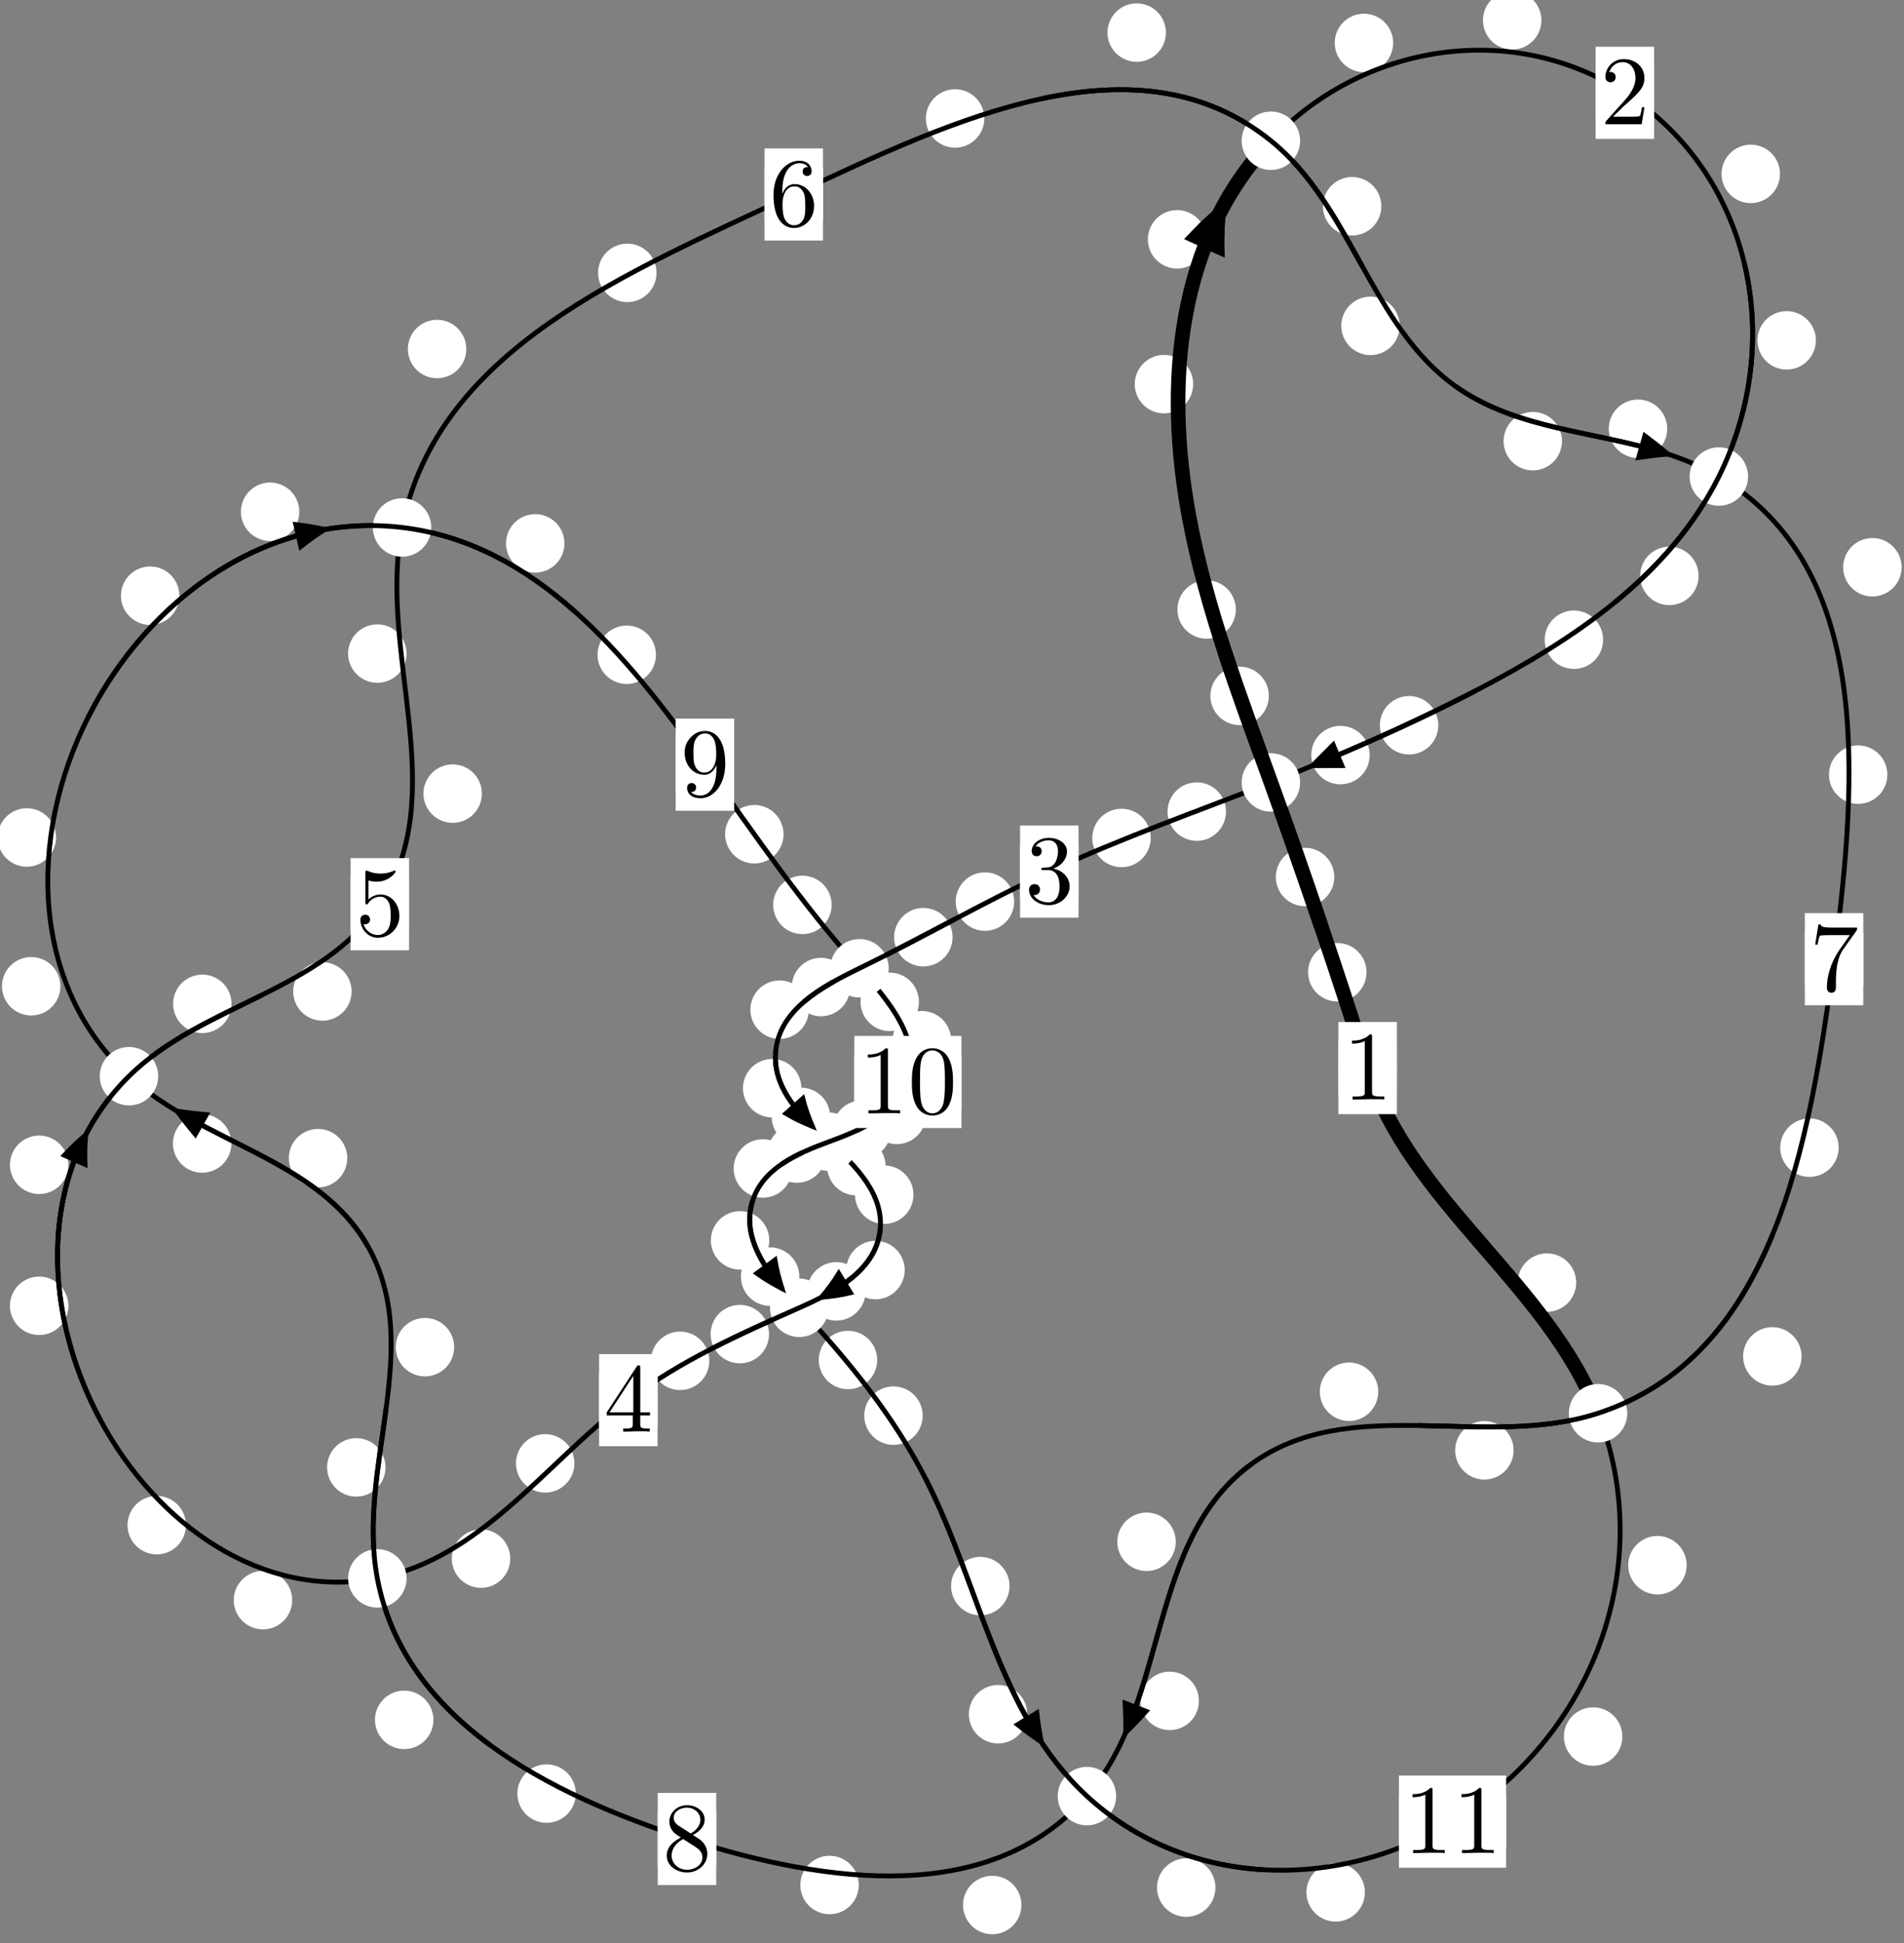 <?xml version="1.0"?>
<!-- Created by MetaPost 1.999 on 2021.07.06:0016 -->
<svg version="1.1" xmlns="http://www.w3.org/2000/svg" xmlns:xlink="http://www.w3.org/1999/xlink" width="194.762" height="198.678" viewBox="0 0 194.762 198.678">
<rect x="0" y="0" width="194.762" height="198.678" fill="#808080" stroke="none"/>
<!-- Original BoundingBox: -130.244965 -117.762512 64.517029 80.915009 -->
  <defs>
    <g transform="scale(0.01,0.01)" id="GLYPHcmr10_48">
      <path style="fill-rule: evenodd;" d="M460 -320C460 -400,455 -480,420 -554C374 -650,292 -666,250 -666C190 -666,117 -640,76 -547C44 -478,39 -400,39 -320C39 -245,43 -155,84 -79C127 2,200 22,249 22C303 22,379 1,423 -94C455 -163,460 -241,460 -320M249 -0C210 -0,151 -25,133 -121C122 -181,122 -273,122 -332C122 -396,122 -462,130 -516C149 -635,224 -644,249 -644C282 -644,348 -626,367 -527C377 -471,377 -395,377 -332C377 -257,377 -189,366 -125C351 -30,294 -0,249 -0"></path>
    </g>
    <g transform="scale(0.01,0.01)" id="GLYPHcmr10_49">
      <path style="fill-rule: evenodd;" d="M294 -640C294 -664,294 -666,271 -666C209 -602,121 -602,89 -602L89 -571C109 -571,168 -571,220 -597L220 -79C220 -43,217 -31,127 -31L95 -31L95 -0L257 -0L130 -3L217 -3L257 -3L297 -3L384 -3L419 -0L419 -31L387 -31C297 -31,294 -42,294 -79"></path>
    </g>
    <g transform="scale(0.01,0.01)" id="GLYPHcmr10_50">
      <path style="fill-rule: evenodd;" d="M127 -77L233 -180C389 -318,449 -372,449 -472C449 -586,359 -666,237 -666C124 -666,50 -574,50 -485C50 -429,100 -429,103 -429C120 -429,155 -441,155 -482C155 -508,137 -534,102 -534C94 -534,92 -534,89 -533C112 -598,166 -635,224 -635C315 -635,358 -554,358 -472C358 -392,308 -313,253 -251L61 -37C50 -26,50 -24,50 -0L421 -0L449 -174L424 -174C419 -144,412 -100,402 -85C395 -77,329 -77,307 -77"></path>
    </g>
    <g transform="scale(0.01,0.01)" id="GLYPHcmr10_51">
      <path style="fill-rule: evenodd;" d="M290 -352C372 -379,430 -449,430 -528C430 -610,342 -666,246 -666C145 -666,69 -606,69 -530C69 -497,91 -478,120 -478C151 -478,171 -500,171 -529C171 -579,124 -579,109 -579C140 -628,206 -641,242 -641C283 -641,338 -619,338 -529C338 -517,336 -459,310 -415C280 -367,246 -364,221 -363C213 -362,189 -360,182 -360C174 -359,167 -358,167 -348C167 -337,174 -337,191 -337L235 -337C317 -337,354 -269,354 -171C354 -35,285 -6,241 -6C198 -6,123 -23,88 -82C123 -77,154 -99,154 -137C154 -173,127 -193,98 -193C74 -193,42 -179,42 -135C42 -44,135 22,244 22C366 22,457 -69,457 -171C457 -253,394 -331,290 -352"></path>
    </g>
    <g transform="scale(0.01,0.01)" id="GLYPHcmr10_52">
      <path style="fill-rule: evenodd;" d="M294 -165L294 -78C294 -42,292 -31,218 -31L197 -31L197 -0L332 -0L238 -3L290 -3L332 -3L374 -3L427 -3L468 -0L468 -31L447 -31C373 -31,371 -42,371 -78L371 -165L471 -165L471 -196L371 -196L371 -651C371 -671,371 -677,355 -677C346 -677,343 -677,335 -665L28 -196L28 -165M300 -196L56 -196L300 -569"></path>
    </g>
    <g transform="scale(0.01,0.01)" id="GLYPHcmr10_53">
      <path style="fill-rule: evenodd;" d="M449 -201C449 -320,367 -420,259 -420C211 -420,168 -404,132 -369L132 -564C152 -558,185 -551,217 -551C340 -551,410 -642,410 -655C410 -661,407 -666,400 -666C399 -666,397 -666,392 -663C372 -654,323 -634,256 -634C216 -634,170 -641,123 -662C115 -665,113 -665,111 -665C101 -665,101 -657,101 -641L101 -345C101 -327,101 -319,115 -319C122 -319,124 -322,128 -328C139 -344,176 -398,257 -398C309 -398,334 -352,342 -334C358 -297,360 -258,360 -208C360 -173,360 -113,336 -71C312 -32,275 -6,229 -6C156 -6,99 -59,82 -118C85 -117,88 -116,99 -116C132 -116,149 -141,149 -165C149 -189,132 -214,99 -214C85 -214,50 -207,50 -161C50 -75,119 22,231 22C347 22,449 -74,449 -201"></path>
    </g>
    <g transform="scale(0.01,0.01)" id="GLYPHcmr10_54">
      <path style="fill-rule: evenodd;" d="M132 -328L132 -352C132 -605,256 -641,307 -641C331 -641,373 -635,395 -601C380 -601,340 -601,340 -556C340 -525,364 -510,386 -510C402 -510,432 -519,432 -558C432 -618,388 -666,305 -666C177 -666,42 -537,42 -316C42 -49,158 22,251 22C362 22,457 -72,457 -204C457 -331,368 -427,257 -427C189 -427,152 -376,132 -328M251 -6C188 -6,158 -66,152 -81C134 -128,134 -208,134 -226C134 -304,166 -404,256 -404C272 -404,318 -404,349 -342C367 -305,367 -254,367 -205C367 -157,367 -107,350 -71C320 -11,274 -6,251 -6"></path>
    </g>
    <g transform="scale(0.01,0.01)" id="GLYPHcmr10_55">
      <path style="fill-rule: evenodd;" d="M476 -609C485 -621,485 -623,485 -644L242 -644C120 -644,118 -657,114 -676L89 -676L56 -470L81 -470C84 -486,93 -549,106 -561C113 -567,191 -567,204 -567L411 -567C400 -551,321 -442,299 -409C209 -274,176 -135,176 -33C176 -23,176 22,222 22C268 22,268 -23,268 -33L268 -84C268 -139,271 -194,279 -248C283 -271,297 -357,341 -419"></path>
    </g>
    <g transform="scale(0.01,0.01)" id="GLYPHcmr10_56">
      <path style="fill-rule: evenodd;" d="M163 -457C117 -487,113 -521,113 -538C113 -599,178 -641,249 -641C322 -641,386 -589,386 -517C386 -460,347 -412,287 -377M309 -362C381 -399,430 -451,430 -517C430 -609,341 -666,250 -666C150 -666,69 -592,69 -499C69 -481,71 -436,113 -389C124 -377,161 -352,186 -335C128 -306,42 -250,42 -151C42 -45,144 22,249 22C362 22,457 -61,457 -168C457 -204,446 -249,408 -291C389 -312,373 -322,309 -362M209 -320L332 -242C360 -223,407 -193,407 -132C407 -58,332 -6,250 -6C164 -6,92 -68,92 -151C92 -209,124 -273,209 -320"></path>
    </g>
    <g transform="scale(0.01,0.01)" id="GLYPHcmr10_57">
      <path style="fill-rule: evenodd;" d="M367 -318L367 -286C367 -52,263 -6,205 -6C188 -6,134 -8,107 -42C151 -42,159 -71,159 -88C159 -119,135 -134,113 -134C97 -134,67 -125,67 -86C67 -19,121 22,206 22C335 22,457 -114,457 -329C457 -598,342 -666,253 -666C198 -666,149 -648,106 -603C65 -558,42 -516,42 -441C42 -316,130 -218,242 -218C303 -218,344 -260,367 -318M243 -241C227 -241,181 -241,150 -304C132 -341,132 -391,132 -440C132 -494,132 -541,153 -578C180 -628,218 -641,253 -641C299 -641,332 -607,349 -562C361 -530,365 -467,365 -421C365 -338,331 -241,243 -241"></path>
    </g>
  </defs>
  <path d="M139.783 99.405C139.783 98.612,139.468 97.852,138.907 97.291C138.347 96.731,137.587 96.416,136.794 96.416C136.001 96.416,135.241 96.731,134.681 97.291C134.12 97.852,133.805 98.612,133.805 99.405C133.805 100.197,134.12 100.957,134.681 101.518C135.241 102.078,136.001 102.393,136.794 102.393C137.587 102.393,138.347 102.078,138.907 101.518C139.468 100.957,139.783 100.197,139.783 99.405Z" style="fill: rgb(100%,100%,100%);stroke: none;"></path>
  <path d="M142.886 109.205C142.886 108.412,142.571 107.652,142.011 107.091C141.45 106.531,140.69 106.216,139.897 106.216C139.105 106.216,138.344 106.531,137.784 107.091C137.224 107.652,136.909 108.412,136.909 109.205C136.909 109.997,137.224 110.758,137.784 111.318C138.344 111.879,139.105 112.193,139.897 112.193C140.69 112.193,141.45 111.879,142.011 111.318C142.571 110.758,142.886 109.997,142.886 109.205Z" style="fill: rgb(100%,100%,100%);stroke: none;"></path>
  <path d="M129.789 71.148C129.789 70.355,129.474 69.595,128.914 69.035C128.353 68.474,127.593 68.159,126.801 68.159C126.008 68.159,125.248 68.474,124.687 69.035C124.127 69.595,123.812 70.355,123.812 71.148C123.812 71.941,124.127 72.701,124.687 73.261C125.248 73.822,126.008 74.137,126.801 74.137C127.593 74.137,128.353 73.822,128.914 73.261C129.474 72.701,129.789 71.941,129.789 71.148Z" style="fill: rgb(100%,100%,100%);stroke: none;"></path>
  <path d="M136.483 89.668C136.483 88.875,136.168 88.115,135.608 87.554C135.047 86.994,134.287 86.679,133.494 86.679C132.702 86.679,131.941 86.994,131.381 87.554C130.821 88.115,130.506 88.875,130.506 89.668C130.506 90.46,130.821 91.221,131.381 91.781C131.941 92.341,132.702 92.656,133.494 92.656C134.287 92.656,135.047 92.341,135.608 91.781C136.168 91.221,136.483 90.46,136.483 89.668Z" style="fill: rgb(100%,100%,100%);stroke: none;"></path>
  <path d="M122.052 39.276C122.052 38.483,121.737 37.723,121.177 37.163C120.616 36.602,119.856 36.287,119.064 36.287C118.271 36.287,117.511 36.602,116.95 37.163C116.39 37.723,116.075 38.483,116.075 39.276C116.075 40.069,116.39 40.829,116.95 41.389C117.511 41.95,118.271 42.265,119.064 42.265C119.856 42.265,120.616 41.95,121.177 41.389C121.737 40.829,122.052 40.069,122.052 39.276Z" style="fill: rgb(100%,100%,100%);stroke: none;"></path>
  <path d="M126.417 62.318C126.417 61.525,126.102 60.765,125.541 60.204C124.981 59.644,124.221 59.329,123.428 59.329C122.635 59.329,121.875 59.644,121.315 60.204C120.754 60.765,120.439 61.525,120.439 62.318C120.439 63.11,120.754 63.87,121.315 64.431C121.875 64.991,122.635 65.306,123.428 65.306C124.221 65.306,124.981 64.991,125.541 64.431C126.102 63.87,126.417 63.11,126.417 62.318Z" style="fill: rgb(100%,100%,100%);stroke: none;"></path>
  <path d="M142.509 4.389C142.509 3.597,142.194 2.837,141.633 2.276C141.073 1.716,140.313 1.401,139.52 1.401C138.727 1.401,137.967 1.716,137.407 2.276C136.846 2.837,136.531 3.597,136.531 4.389C136.531 5.182,136.846 5.942,137.407 6.503C137.967 7.063,138.727 7.378,139.52 7.378C140.313 7.378,141.073 7.063,141.633 6.503C142.194 5.942,142.509 5.182,142.509 4.389Z" style="fill: rgb(100%,100%,100%);stroke: none;"></path>
  <path d="M123.396 24.47C123.396 23.677,123.081 22.917,122.52 22.356C121.96 21.796,121.2 21.481,120.407 21.481C119.614 21.481,118.854 21.796,118.294 22.356C117.733 22.917,117.418 23.677,117.418 24.47C117.418 25.262,117.733 26.022,118.294 26.583C118.854 27.143,119.614 27.458,120.407 27.458C121.2 27.458,121.96 27.143,122.52 26.583C123.081 26.022,123.396 25.262,123.396 24.47Z" style="fill: rgb(100%,100%,100%);stroke: none;"></path>
  <path d="M182.077 17.781C182.077 16.988,181.762 16.228,181.201 15.667C180.641 15.107,179.881 14.792,179.088 14.792C178.295 14.792,177.535 15.107,176.975 15.667C176.414 16.228,176.099 16.988,176.099 17.781C176.099 18.573,176.414 19.334,176.975 19.894C177.535 20.454,178.295 20.769,179.088 20.769C179.881 20.769,180.641 20.454,181.201 19.894C181.762 19.334,182.077 18.573,182.077 17.781Z" style="fill: rgb(100%,100%,100%);stroke: none;"></path>
  <path d="M157.671 2.074C157.671 1.281,157.356 0.521,156.796 -0.04C156.235 -0.6,155.475 -0.915,154.682 -0.915C153.89 -0.915,153.13 -0.6,152.569 -0.04C152.009 0.521,151.694 1.281,151.694 2.074C151.694 2.866,152.009 3.627,152.569 4.187C153.13 4.748,153.89 5.062,154.682 5.062C155.475 5.062,156.235 4.748,156.796 4.187C157.356 3.627,157.671 2.866,157.671 2.074Z" style="fill: rgb(100%,100%,100%);stroke: none;"></path>
  <path d="M173.75 58.882C173.75 58.089,173.435 57.329,172.874 56.769C172.314 56.208,171.554 55.893,170.761 55.893C169.968 55.893,169.208 56.208,168.648 56.769C168.087 57.329,167.772 58.089,167.772 58.882C167.772 59.675,168.087 60.435,168.648 60.995C169.208 61.556,169.968 61.871,170.761 61.871C171.554 61.871,172.314 61.556,172.874 60.995C173.435 60.435,173.75 59.675,173.75 58.882Z" style="fill: rgb(100%,100%,100%);stroke: none;"></path>
  <path d="M185.749 34.799C185.749 34.007,185.434 33.247,184.874 32.686C184.313 32.126,183.553 31.811,182.76 31.811C181.968 31.811,181.208 32.126,180.647 32.686C180.087 33.247,179.772 34.007,179.772 34.799C179.772 35.592,180.087 36.352,180.647 36.913C181.208 37.473,181.968 37.788,182.76 37.788C183.553 37.788,184.313 37.473,184.874 36.913C185.434 36.352,185.749 35.592,185.749 34.799Z" style="fill: rgb(100%,100%,100%);stroke: none;"></path>
  <path d="M147.124 74.152C147.124 73.359,146.809 72.599,146.249 72.039C145.688 71.478,144.928 71.163,144.135 71.163C143.343 71.163,142.583 71.478,142.022 72.039C141.462 72.599,141.147 73.359,141.147 74.152C141.147 74.945,141.462 75.705,142.022 76.265C142.583 76.826,143.343 77.141,144.135 77.141C144.928 77.141,145.688 76.826,146.249 76.265C146.809 75.705,147.124 74.945,147.124 74.152Z" style="fill: rgb(100%,100%,100%);stroke: none;"></path>
  <path d="M163.984 65.406C163.984 64.614,163.669 63.854,163.109 63.293C162.548 62.733,161.788 62.418,160.995 62.418C160.203 62.418,159.442 62.733,158.882 63.293C158.321 63.854,158.007 64.614,158.007 65.406C158.007 66.199,158.321 66.959,158.882 67.52C159.442 68.08,160.203 68.395,160.995 68.395C161.788 68.395,162.548 68.08,163.109 67.52C163.669 66.959,163.984 66.199,163.984 65.406Z" style="fill: rgb(100%,100%,100%);stroke: none;"></path>
  <path d="M125.408 82.98C125.408 82.187,125.093 81.427,124.533 80.867C123.972 80.306,123.212 79.991,122.419 79.991C121.627 79.991,120.866 80.306,120.306 80.867C119.745 81.427,119.43 82.187,119.43 82.98C119.43 83.773,119.745 84.533,120.306 85.093C120.866 85.654,121.627 85.969,122.419 85.969C123.212 85.969,123.972 85.654,124.533 85.093C125.093 84.533,125.408 83.773,125.408 82.98Z" style="fill: rgb(100%,100%,100%);stroke: none;"></path>
  <path d="M140.106 77.202C140.106 76.41,139.791 75.65,139.23 75.089C138.67 74.529,137.91 74.214,137.117 74.214C136.324 74.214,135.564 74.529,135.003 75.089C134.443 75.65,134.128 76.41,134.128 77.202C134.128 77.995,134.443 78.755,135.003 79.316C135.564 79.876,136.324 80.191,137.117 80.191C137.91 80.191,138.67 79.876,139.23 79.316C139.791 78.755,140.106 77.995,140.106 77.202Z" style="fill: rgb(100%,100%,100%);stroke: none;"></path>
  <path d="M103.738 92.181C103.738 91.388,103.423 90.628,102.863 90.067C102.302 89.507,101.542 89.192,100.749 89.192C99.956 89.192,99.196 89.507,98.636 90.067C98.075 90.628,97.76 91.388,97.76 92.181C97.76 92.973,98.075 93.734,98.636 94.294C99.196 94.855,99.956 95.17,100.749 95.17C101.542 95.17,102.302 94.855,102.863 94.294C103.423 93.734,103.738 92.973,103.738 92.181Z" style="fill: rgb(100%,100%,100%);stroke: none;"></path>
  <path d="M117.709 85.676C117.709 84.884,117.394 84.124,116.834 83.563C116.273 83.003,115.513 82.688,114.72 82.688C113.928 82.688,113.167 83.003,112.607 83.563C112.046 84.124,111.731 84.884,111.731 85.676C111.731 86.469,112.046 87.229,112.607 87.79C113.167 88.35,113.928 88.665,114.72 88.665C115.513 88.665,116.273 88.35,116.834 87.79C117.394 87.229,117.709 86.469,117.709 85.676Z" style="fill: rgb(100%,100%,100%);stroke: none;"></path>
  <path d="M86.968 100.917C86.968 100.124,86.653 99.364,86.092 98.804C85.532 98.243,84.772 97.928,83.979 97.928C83.186 97.928,82.426 98.243,81.866 98.804C81.305 99.364,80.99 100.124,80.99 100.917C80.99 101.71,81.305 102.47,81.866 103.03C82.426 103.591,83.186 103.906,83.979 103.906C84.772 103.906,85.532 103.591,86.092 103.03C86.653 102.47,86.968 101.71,86.968 100.917Z" style="fill: rgb(100%,100%,100%);stroke: none;"></path>
  <path d="M97.438 95.82C97.438 95.028,97.123 94.267,96.563 93.707C96.002 93.146,95.242 92.831,94.449 92.831C93.657 92.831,92.897 93.146,92.336 93.707C91.776 94.267,91.461 95.028,91.461 95.82C91.461 96.613,91.776 97.373,92.336 97.934C92.897 98.494,93.657 98.809,94.449 98.809C95.242 98.809,96.002 98.494,96.563 97.934C97.123 97.373,97.438 96.613,97.438 95.82Z" style="fill: rgb(100%,100%,100%);stroke: none;"></path>
  <path d="M81.976 111.261C81.976 110.468,81.661 109.708,81.101 109.148C80.54 108.587,79.78 108.272,78.987 108.272C78.195 108.272,77.435 108.587,76.874 109.148C76.314 109.708,75.999 110.468,75.999 111.261C75.999 112.054,76.314 112.814,76.874 113.374C77.435 113.935,78.195 114.25,78.987 114.25C79.78 114.25,80.54 113.935,81.101 113.374C81.661 112.814,81.976 112.054,81.976 111.261Z" style="fill: rgb(100%,100%,100%);stroke: none;"></path>
  <path d="M82.735 103.233C82.735 102.441,82.42 101.68,81.859 101.12C81.299 100.559,80.539 100.244,79.746 100.244C78.953 100.244,78.193 100.559,77.633 101.12C77.072 101.68,76.757 102.441,76.757 103.233C76.757 104.026,77.072 104.786,77.633 105.347C78.193 105.907,78.953 106.222,79.746 106.222C80.539 106.222,81.299 105.907,81.859 105.347C82.42 104.786,82.735 104.026,82.735 103.233Z" style="fill: rgb(100%,100%,100%);stroke: none;"></path>
  <path d="M90.586 119.23C90.586 118.437,90.271 117.677,89.71 117.117C89.15 116.556,88.389 116.241,87.597 116.241C86.804 116.241,86.044 116.556,85.483 117.117C84.923 117.677,84.608 118.437,84.608 119.23C84.608 120.023,84.923 120.783,85.483 121.343C86.044 121.904,86.804 122.219,87.597 122.219C88.389 122.219,89.15 121.904,89.71 121.343C90.271 120.783,90.586 120.023,90.586 119.23Z" style="fill: rgb(100%,100%,100%);stroke: none;"></path>
  <path d="M84.922 114.195C84.922 113.402,84.607 112.642,84.047 112.081C83.486 111.521,82.726 111.206,81.934 111.206C81.141 111.206,80.381 111.521,79.82 112.081C79.26 112.642,78.945 113.402,78.945 114.195C78.945 114.987,79.26 115.748,79.82 116.308C80.381 116.868,81.141 117.183,81.934 117.183C82.726 117.183,83.486 116.868,84.047 116.308C84.607 115.748,84.922 114.987,84.922 114.195Z" style="fill: rgb(100%,100%,100%);stroke: none;"></path>
  <path d="M92.543 129.856C92.543 129.063,92.228 128.303,91.667 127.742C91.107 127.182,90.346 126.867,89.554 126.867C88.761 126.867,88.001 127.182,87.44 127.742C86.88 128.303,86.565 129.063,86.565 129.856C86.565 130.648,86.88 131.409,87.44 131.969C88.001 132.53,88.761 132.845,89.554 132.845C90.346 132.845,91.107 132.53,91.667 131.969C92.228 131.409,92.543 130.648,92.543 129.856Z" style="fill: rgb(100%,100%,100%);stroke: none;"></path>
  <path d="M93.438 122.15C93.438 121.357,93.124 120.597,92.563 120.036C92.003 119.476,91.242 119.161,90.45 119.161C89.657 119.161,88.897 119.476,88.336 120.036C87.776 120.597,87.461 121.357,87.461 122.15C87.461 122.942,87.776 123.702,88.336 124.263C88.897 124.823,89.657 125.138,90.45 125.138C91.242 125.138,92.003 124.823,92.563 124.263C93.124 123.702,93.438 122.942,93.438 122.15Z" style="fill: rgb(100%,100%,100%);stroke: none;"></path>
  <path d="M78.666 136.403C78.666 135.61,78.351 134.85,77.791 134.289C77.23 133.729,76.47 133.414,75.678 133.414C74.885 133.414,74.125 133.729,73.564 134.289C73.004 134.85,72.689 135.61,72.689 136.403C72.689 137.195,73.004 137.955,73.564 138.516C74.125 139.076,74.885 139.391,75.678 139.391C76.47 139.391,77.23 139.076,77.791 138.516C78.351 137.955,78.666 137.195,78.666 136.403Z" style="fill: rgb(100%,100%,100%);stroke: none;"></path>
  <path d="M88.542 132.034C88.542 131.241,88.227 130.481,87.667 129.921C87.106 129.36,86.346 129.045,85.553 129.045C84.761 129.045,84 129.36,83.44 129.921C82.88 130.481,82.565 131.241,82.565 132.034C82.565 132.827,82.88 133.587,83.44 134.147C84 134.708,84.761 135.023,85.553 135.023C86.346 135.023,87.106 134.708,87.667 134.147C88.227 133.587,88.542 132.827,88.542 132.034Z" style="fill: rgb(100%,100%,100%);stroke: none;"></path>
  <path d="M58.755 149.618C58.755 148.825,58.44 148.065,57.879 147.504C57.319 146.944,56.559 146.629,55.766 146.629C54.973 146.629,54.213 146.944,53.653 147.504C53.092 148.065,52.777 148.825,52.777 149.618C52.777 150.41,53.092 151.17,53.653 151.731C54.213 152.291,54.973 152.606,55.766 152.606C56.559 152.606,57.319 152.291,57.879 151.731C58.44 151.17,58.755 150.41,58.755 149.618Z" style="fill: rgb(100%,100%,100%);stroke: none;"></path>
  <path d="M72.558 139.134C72.558 138.341,72.243 137.581,71.682 137.021C71.122 136.46,70.362 136.145,69.569 136.145C68.776 136.145,68.016 136.46,67.456 137.021C66.895 137.581,66.58 138.341,66.58 139.134C66.58 139.927,66.895 140.687,67.456 141.247C68.016 141.808,68.776 142.123,69.569 142.123C70.362 142.123,71.122 141.808,71.682 141.247C72.243 140.687,72.558 139.927,72.558 139.134Z" style="fill: rgb(100%,100%,100%);stroke: none;"></path>
  <path d="M29.888 163.603C29.888 162.81,29.573 162.05,29.012 161.49C28.452 160.929,27.692 160.614,26.899 160.614C26.106 160.614,25.346 160.929,24.786 161.49C24.225 162.05,23.91 162.81,23.91 163.603C23.91 164.396,24.225 165.156,24.786 165.716C25.346 166.277,26.106 166.592,26.899 166.592C27.692 166.592,28.452 166.277,29.012 165.716C29.573 165.156,29.888 164.396,29.888 163.603Z" style="fill: rgb(100%,100%,100%);stroke: none;"></path>
  <path d="M52.193 159.357C52.193 158.564,51.878 157.804,51.317 157.244C50.757 156.683,49.997 156.368,49.204 156.368C48.411 156.368,47.651 156.683,47.091 157.244C46.53 157.804,46.215 158.564,46.215 159.357C46.215 160.15,46.53 160.91,47.091 161.471C47.651 162.031,48.411 162.346,49.204 162.346C49.997 162.346,50.757 162.031,51.317 161.471C51.878 160.91,52.193 160.15,52.193 159.357Z" style="fill: rgb(100%,100%,100%);stroke: none;"></path>
  <path d="M6.994 133.508C6.994 132.716,6.679 131.956,6.118 131.395C5.558 130.835,4.798 130.52,4.005 130.52C3.212 130.52,2.452 130.835,1.892 131.395C1.331 131.956,1.016 132.716,1.016 133.508C1.016 134.301,1.331 135.061,1.892 135.622C2.452 136.182,3.212 136.497,4.005 136.497C4.798 136.497,5.558 136.182,6.118 135.622C6.679 135.061,6.994 134.301,6.994 133.508Z" style="fill: rgb(100%,100%,100%);stroke: none;"></path>
  <path d="M19.021 155.934C19.021 155.142,18.707 154.382,18.146 153.821C17.586 153.261,16.825 152.946,16.033 152.946C15.24 152.946,14.48 153.261,13.919 153.821C13.359 154.382,13.044 155.142,13.044 155.934C13.044 156.727,13.359 157.487,13.919 158.048C14.48 158.608,15.24 158.923,16.033 158.923C16.825 158.923,17.586 158.608,18.146 158.048C18.707 157.487,19.021 156.727,19.021 155.934Z" style="fill: rgb(100%,100%,100%);stroke: none;"></path>
  <path d="M23.684 102.635C23.684 101.843,23.369 101.082,22.809 100.522C22.248 99.961,21.488 99.647,20.696 99.647C19.903 99.647,19.143 99.961,18.582 100.522C18.022 101.082,17.707 101.843,17.707 102.635C17.707 103.428,18.022 104.188,18.582 104.749C19.143 105.309,19.903 105.624,20.696 105.624C21.488 105.624,22.248 105.309,22.809 104.749C23.369 104.188,23.684 103.428,23.684 102.635Z" style="fill: rgb(100%,100%,100%);stroke: none;"></path>
  <path d="M6.997 119.093C6.997 118.3,6.682 117.54,6.121 116.98C5.561 116.419,4.801 116.104,4.008 116.104C3.215 116.104,2.455 116.419,1.895 116.98C1.334 117.54,1.019 118.3,1.019 119.093C1.019 119.886,1.334 120.646,1.895 121.206C2.455 121.767,3.215 122.082,4.008 122.082C4.801 122.082,5.561 121.767,6.121 121.206C6.682 120.646,6.997 119.886,6.997 119.093Z" style="fill: rgb(100%,100%,100%);stroke: none;"></path>
  <path d="M49.292 81.142C49.292 80.349,48.977 79.589,48.417 79.029C47.856 78.468,47.096 78.153,46.303 78.153C45.511 78.153,44.751 78.468,44.19 79.029C43.63 79.589,43.315 80.349,43.315 81.142C43.315 81.935,43.63 82.695,44.19 83.255C44.751 83.816,45.511 84.131,46.303 84.131C47.096 84.131,47.856 83.816,48.417 83.255C48.977 82.695,49.292 81.935,49.292 81.142Z" style="fill: rgb(100%,100%,100%);stroke: none;"></path>
  <path d="M35.968 101.368C35.968 100.575,35.653 99.815,35.093 99.255C34.532 98.694,33.772 98.379,32.98 98.379C32.187 98.379,31.427 98.694,30.866 99.255C30.306 99.815,29.991 100.575,29.991 101.368C29.991 102.161,30.306 102.921,30.866 103.481C31.427 104.042,32.187 104.357,32.98 104.357C33.772 104.357,34.532 104.042,35.093 103.481C35.653 102.921,35.968 102.161,35.968 101.368Z" style="fill: rgb(100%,100%,100%);stroke: none;"></path>
  <path d="M47.698 35.686C47.698 34.893,47.383 34.133,46.823 33.572C46.262 33.012,45.502 32.697,44.709 32.697C43.917 32.697,43.157 33.012,42.596 33.572C42.036 34.133,41.721 34.893,41.721 35.686C41.721 36.478,42.036 37.238,42.596 37.799C43.157 38.359,43.917 38.674,44.709 38.674C45.502 38.674,46.262 38.359,46.823 37.799C47.383 37.238,47.698 36.478,47.698 35.686Z" style="fill: rgb(100%,100%,100%);stroke: none;"></path>
  <path d="M41.587 66.825C41.587 66.032,41.272 65.272,40.711 64.712C40.151 64.151,39.391 63.836,38.598 63.836C37.805 63.836,37.045 64.151,36.485 64.712C35.924 65.272,35.609 66.032,35.609 66.825C35.609 67.618,35.924 68.378,36.485 68.938C37.045 69.499,37.805 69.814,38.598 69.814C39.391 69.814,40.151 69.499,40.711 68.938C41.272 68.378,41.587 67.618,41.587 66.825Z" style="fill: rgb(100%,100%,100%);stroke: none;"></path>
  <path d="M100.687 12.112C100.687 11.32,100.372 10.56,99.811 9.999C99.251 9.439,98.491 9.124,97.698 9.124C96.905 9.124,96.145 9.439,95.585 9.999C95.024 10.56,94.709 11.32,94.709 12.112C94.709 12.905,95.024 13.665,95.585 14.226C96.145 14.786,96.905 15.101,97.698 15.101C98.491 15.101,99.251 14.786,99.811 14.226C100.372 13.665,100.687 12.905,100.687 12.112Z" style="fill: rgb(100%,100%,100%);stroke: none;"></path>
  <path d="M67.156 27.899C67.156 27.106,66.841 26.346,66.281 25.785C65.72 25.225,64.96 24.91,64.167 24.91C63.375 24.91,62.615 25.225,62.054 25.785C61.494 26.346,61.179 27.106,61.179 27.899C61.179 28.691,61.494 29.451,62.054 30.012C62.615 30.572,63.375 30.887,64.167 30.887C64.96 30.887,65.72 30.572,66.281 30.012C66.841 29.451,67.156 28.691,67.156 27.899Z" style="fill: rgb(100%,100%,100%);stroke: none;"></path>
  <path d="M141.299 21.086C141.299 20.294,140.984 19.533,140.424 18.973C139.863 18.413,139.103 18.098,138.31 18.098C137.518 18.098,136.758 18.413,136.197 18.973C135.637 19.533,135.322 20.294,135.322 21.086C135.322 21.879,135.637 22.639,136.197 23.2C136.758 23.76,137.518 24.075,138.31 24.075C139.103 24.075,139.863 23.76,140.424 23.2C140.984 22.639,141.299 21.879,141.299 21.086Z" style="fill: rgb(100%,100%,100%);stroke: none;"></path>
  <path d="M119.263 3.333C119.263 2.54,118.948 1.78,118.387 1.22C117.827 0.659,117.067 0.344,116.274 0.344C115.481 0.344,114.721 0.659,114.161 1.22C113.6 1.78,113.285 2.54,113.285 3.333C113.285 4.126,113.6 4.886,114.161 5.446C114.721 6.007,115.481 6.322,116.274 6.322C117.067 6.322,117.827 6.007,118.387 5.446C118.948 4.886,119.263 4.126,119.263 3.333Z" style="fill: rgb(100%,100%,100%);stroke: none;"></path>
  <path d="M159.777 45.107C159.777 44.314,159.462 43.554,158.902 42.993C158.341 42.433,157.581 42.118,156.788 42.118C155.996 42.118,155.236 42.433,154.675 42.993C154.115 43.554,153.8 44.314,153.8 45.107C153.8 45.899,154.115 46.659,154.675 47.22C155.236 47.78,155.996 48.095,156.788 48.095C157.581 48.095,158.341 47.78,158.902 47.22C159.462 46.659,159.777 45.899,159.777 45.107Z" style="fill: rgb(100%,100%,100%);stroke: none;"></path>
  <path d="M143.177 33.317C143.177 32.525,142.862 31.764,142.302 31.204C141.741 30.643,140.981 30.329,140.188 30.329C139.396 30.329,138.635 30.643,138.075 31.204C137.515 31.764,137.2 32.525,137.2 33.317C137.2 34.11,137.515 34.87,138.075 35.431C138.635 35.991,139.396 36.306,140.188 36.306C140.981 36.306,141.741 35.991,142.302 35.431C142.862 34.87,143.177 34.11,143.177 33.317Z" style="fill: rgb(100%,100%,100%);stroke: none;"></path>
  <path d="M194.517 57.998C194.517 57.205,194.202 56.445,193.642 55.885C193.081 55.324,192.321 55.009,191.528 55.009C190.736 55.009,189.975 55.324,189.415 55.885C188.854 56.445,188.54 57.205,188.54 57.998C188.54 58.791,188.854 59.551,189.415 60.111C189.975 60.672,190.736 60.987,191.528 60.987C192.321 60.987,193.081 60.672,193.642 60.111C194.202 59.551,194.517 58.791,194.517 57.998Z" style="fill: rgb(100%,100%,100%);stroke: none;"></path>
  <path d="M170.542 43.838C170.542 43.046,170.227 42.286,169.666 41.725C169.106 41.165,168.346 40.85,167.553 40.85C166.76 40.85,166 41.165,165.44 41.725C164.879 42.286,164.564 43.046,164.564 43.838C164.564 44.631,164.879 45.391,165.44 45.952C166 46.512,166.76 46.827,167.553 46.827C168.346 46.827,169.106 46.512,169.666 45.952C170.227 45.391,170.542 44.631,170.542 43.838Z" style="fill: rgb(100%,100%,100%);stroke: none;"></path>
  <path d="M188.079 117.341C188.079 116.549,187.764 115.788,187.204 115.228C186.643 114.667,185.883 114.352,185.09 114.352C184.298 114.352,183.537 114.667,182.977 115.228C182.416 115.788,182.101 116.549,182.101 117.341C182.101 118.134,182.416 118.894,182.977 119.455C183.537 120.015,184.298 120.33,185.09 120.33C185.883 120.33,186.643 120.015,187.204 119.455C187.764 118.894,188.079 118.134,188.079 117.341Z" style="fill: rgb(100%,100%,100%);stroke: none;"></path>
  <path d="M193.06 79.202C193.06 78.409,192.745 77.649,192.185 77.089C191.624 76.528,190.864 76.213,190.072 76.213C189.279 76.213,188.519 76.528,187.958 77.089C187.398 77.649,187.083 78.409,187.083 79.202C187.083 79.995,187.398 80.755,187.958 81.315C188.519 81.876,189.279 82.191,190.072 82.191C190.864 82.191,191.624 81.876,192.185 81.315C192.745 80.755,193.06 79.995,193.06 79.202Z" style="fill: rgb(100%,100%,100%);stroke: none;"></path>
  <path d="M154.827 148.287C154.827 147.494,154.512 146.734,153.952 146.173C153.391 145.613,152.631 145.298,151.838 145.298C151.046 145.298,150.285 145.613,149.725 146.173C149.164 146.734,148.85 147.494,148.85 148.287C148.85 149.079,149.164 149.839,149.725 150.4C150.285 150.96,151.046 151.275,151.838 151.275C152.631 151.275,153.391 150.96,153.952 150.4C154.512 149.839,154.827 149.079,154.827 148.287Z" style="fill: rgb(100%,100%,100%);stroke: none;"></path>
  <path d="M184.283 138.682C184.283 137.889,183.968 137.129,183.407 136.569C182.847 136.008,182.087 135.693,181.294 135.693C180.501 135.693,179.741 136.008,179.181 136.569C178.62 137.129,178.305 137.889,178.305 138.682C178.305 139.475,178.62 140.235,179.181 140.795C179.741 141.356,180.501 141.671,181.294 141.671C182.087 141.671,182.847 141.356,183.407 140.795C183.968 140.235,184.283 139.475,184.283 138.682Z" style="fill: rgb(100%,100%,100%);stroke: none;"></path>
  <path d="M120.27 157.637C120.27 156.845,119.955 156.085,119.394 155.524C118.834 154.964,118.074 154.649,117.281 154.649C116.488 154.649,115.728 154.964,115.168 155.524C114.607 156.085,114.292 156.845,114.292 157.637C114.292 158.43,114.607 159.19,115.168 159.751C115.728 160.311,116.488 160.626,117.281 160.626C118.074 160.626,118.834 160.311,119.394 159.751C119.955 159.19,120.27 158.43,120.27 157.637Z" style="fill: rgb(100%,100%,100%);stroke: none;"></path>
  <path d="M140.982 142.295C140.982 141.503,140.667 140.743,140.106 140.182C139.546 139.622,138.786 139.307,137.993 139.307C137.2 139.307,136.44 139.622,135.88 140.182C135.319 140.743,135.004 141.503,135.004 142.295C135.004 143.088,135.319 143.848,135.88 144.409C136.44 144.969,137.2 145.284,137.993 145.284C138.786 145.284,139.546 144.969,140.106 144.409C140.667 143.848,140.982 143.088,140.982 142.295Z" style="fill: rgb(100%,100%,100%);stroke: none;"></path>
  <path d="M104.485 194.774C104.485 193.981,104.17 193.221,103.61 192.66C103.049 192.1,102.289 191.785,101.496 191.785C100.704 191.785,99.943 192.1,99.383 192.66C98.823 193.221,98.508 193.981,98.508 194.774C98.508 195.566,98.823 196.327,99.383 196.887C99.943 197.448,100.704 197.763,101.496 197.763C102.289 197.763,103.049 197.448,103.61 196.887C104.17 196.327,104.485 195.566,104.485 194.774Z" style="fill: rgb(100%,100%,100%);stroke: none;"></path>
  <path d="M122.637 173.904C122.637 173.111,122.322 172.351,121.761 171.79C121.201 171.23,120.441 170.915,119.648 170.915C118.855 170.915,118.095 171.23,117.535 171.79C116.974 172.351,116.659 173.111,116.659 173.904C116.659 174.696,116.974 175.457,117.535 176.017C118.095 176.577,118.855 176.892,119.648 176.892C120.441 176.892,121.201 176.577,121.761 176.017C122.322 175.457,122.637 174.696,122.637 173.904Z" style="fill: rgb(100%,100%,100%);stroke: none;"></path>
  <path d="M58.899 183.383C58.899 182.59,58.584 181.83,58.024 181.27C57.463 180.709,56.703 180.394,55.911 180.394C55.118 180.394,54.358 180.709,53.797 181.27C53.237 181.83,52.922 182.59,52.922 183.383C52.922 184.176,53.237 184.936,53.797 185.496C54.358 186.057,55.118 186.372,55.911 186.372C56.703 186.372,57.463 186.057,58.024 185.496C58.584 184.936,58.899 184.176,58.899 183.383Z" style="fill: rgb(100%,100%,100%);stroke: none;"></path>
  <path d="M87.844 192.728C87.844 191.935,87.529 191.175,86.969 190.614C86.408 190.054,85.648 189.739,84.855 189.739C84.063 189.739,83.302 190.054,82.742 190.614C82.181 191.175,81.867 191.935,81.867 192.728C81.867 193.52,82.181 194.281,82.742 194.841C83.302 195.402,84.063 195.716,84.855 195.716C85.648 195.716,86.408 195.402,86.969 194.841C87.529 194.281,87.844 193.52,87.844 192.728Z" style="fill: rgb(100%,100%,100%);stroke: none;"></path>
  <path d="M39.434 150.03C39.434 149.237,39.119 148.477,38.559 147.917C37.998 147.356,37.238 147.041,36.445 147.041C35.653 147.041,34.893 147.356,34.332 147.917C33.772 148.477,33.457 149.237,33.457 150.03C33.457 150.823,33.772 151.583,34.332 152.143C34.893 152.704,35.653 153.019,36.445 153.019C37.238 153.019,37.998 152.704,38.559 152.143C39.119 151.583,39.434 150.823,39.434 150.03Z" style="fill: rgb(100%,100%,100%);stroke: none;"></path>
  <path d="M44.334 175.843C44.334 175.05,44.019 174.29,43.458 173.73C42.898 173.169,42.138 172.854,41.345 172.854C40.552 172.854,39.792 173.169,39.232 173.73C38.671 174.29,38.356 175.05,38.356 175.843C38.356 176.636,38.671 177.396,39.232 177.956C39.792 178.517,40.552 178.832,41.345 178.832C42.138 178.832,42.898 178.517,43.458 177.956C44.019 177.396,44.334 176.636,44.334 175.843Z" style="fill: rgb(100%,100%,100%);stroke: none;"></path>
  <path d="M35.522 118.412C35.522 117.62,35.207 116.86,34.647 116.299C34.086 115.739,33.326 115.424,32.534 115.424C31.741 115.424,30.981 115.739,30.42 116.299C29.86 116.86,29.545 117.62,29.545 118.412C29.545 119.205,29.86 119.965,30.42 120.526C30.981 121.086,31.741 121.401,32.534 121.401C33.326 121.401,34.086 121.086,34.647 120.526C35.207 119.965,35.522 119.205,35.522 118.412Z" style="fill: rgb(100%,100%,100%);stroke: none;"></path>
  <path d="M46.457 137.737C46.457 136.945,46.142 136.184,45.582 135.624C45.021 135.063,44.261 134.749,43.468 134.749C42.676 134.749,41.915 135.063,41.355 135.624C40.795 136.184,40.48 136.945,40.48 137.737C40.48 138.53,40.795 139.29,41.355 139.851C41.915 140.411,42.676 140.726,43.468 140.726C44.261 140.726,45.021 140.411,45.582 139.851C46.142 139.29,46.457 138.53,46.457 137.737Z" style="fill: rgb(100%,100%,100%);stroke: none;"></path>
  <path d="M6.18 100.837C6.18 100.044,5.865 99.284,5.304 98.723C4.744 98.163,3.984 97.848,3.191 97.848C2.398 97.848,1.638 98.163,1.078 98.723C0.517 99.284,0.202 100.044,0.202 100.837C0.202 101.629,0.517 102.389,1.078 102.95C1.638 103.51,2.398 103.825,3.191 103.825C3.984 103.825,4.744 103.51,5.304 102.95C5.865 102.389,6.18 101.629,6.18 100.837Z" style="fill: rgb(100%,100%,100%);stroke: none;"></path>
  <path d="M23.666 116.914C23.666 116.121,23.351 115.361,22.791 114.801C22.23 114.24,21.47 113.925,20.678 113.925C19.885 113.925,19.125 114.24,18.564 114.801C18.004 115.361,17.689 116.121,17.689 116.914C17.689 117.707,18.004 118.467,18.564 119.027C19.125 119.588,19.885 119.903,20.678 119.903C21.47 119.903,22.23 119.588,22.791 119.027C23.351 118.467,23.666 117.707,23.666 116.914Z" style="fill: rgb(100%,100%,100%);stroke: none;"></path>
  <path d="M18.348 60.906C18.348 60.113,18.033 59.353,17.473 58.792C16.912 58.232,16.152 57.917,15.359 57.917C14.567 57.917,13.806 58.232,13.246 58.792C12.686 59.353,12.371 60.113,12.371 60.906C12.371 61.698,12.686 62.459,13.246 63.019C13.806 63.58,14.567 63.894,15.359 63.894C16.152 63.894,16.912 63.58,17.473 63.019C18.033 62.459,18.348 61.698,18.348 60.906Z" style="fill: rgb(100%,100%,100%);stroke: none;"></path>
  <path d="M5.733 85.627C5.733 84.834,5.418 84.074,4.857 83.513C4.297 82.953,3.536 82.638,2.744 82.638C1.951 82.638,1.191 82.953,0.63 83.513C0.07 84.074,-0.245 84.834,-0.245 85.627C-0.245 86.419,0.07 87.179,0.63 87.74C1.191 88.3,1.951 88.615,2.744 88.615C3.536 88.615,4.297 88.3,4.857 87.74C5.418 87.179,5.733 86.419,5.733 85.627Z" style="fill: rgb(100%,100%,100%);stroke: none;"></path>
  <path d="M57.737 55.556C57.737 54.764,57.422 54.004,56.862 53.443C56.301 52.883,55.541 52.568,54.749 52.568C53.956 52.568,53.196 52.883,52.635 53.443C52.075 54.004,51.76 54.764,51.76 55.556C51.76 56.349,52.075 57.109,52.635 57.67C53.196 58.23,53.956 58.545,54.749 58.545C55.541 58.545,56.301 58.23,56.862 57.67C57.422 57.109,57.737 56.349,57.737 55.556Z" style="fill: rgb(100%,100%,100%);stroke: none;"></path>
  <path d="M30.618 52.322C30.618 51.529,30.303 50.769,29.742 50.209C29.182 49.648,28.422 49.333,27.629 49.333C26.836 49.333,26.076 49.648,25.516 50.209C24.955 50.769,24.64 51.529,24.64 52.322C24.64 53.115,24.955 53.875,25.516 54.435C26.076 54.996,26.836 55.311,27.629 55.311C28.422 55.311,29.182 54.996,29.742 54.435C30.303 53.875,30.618 53.115,30.618 52.322Z" style="fill: rgb(100%,100%,100%);stroke: none;"></path>
  <path d="M80.149 85.293C80.149 84.5,79.835 83.74,79.274 83.18C78.714 82.619,77.953 82.304,77.161 82.304C76.368 82.304,75.608 82.619,75.047 83.18C74.487 83.74,74.172 84.5,74.172 85.293C74.172 86.086,74.487 86.846,75.047 87.406C75.608 87.967,76.368 88.282,77.161 88.282C77.953 88.282,78.714 87.967,79.274 87.406C79.835 86.846,80.149 86.086,80.149 85.293Z" style="fill: rgb(100%,100%,100%);stroke: none;"></path>
  <path d="M67.1 66.946C67.1 66.153,66.785 65.393,66.225 64.832C65.664 64.272,64.904 63.957,64.112 63.957C63.319 63.957,62.559 64.272,61.998 64.832C61.438 65.393,61.123 66.153,61.123 66.946C61.123 67.738,61.438 68.499,61.998 69.059C62.559 69.62,63.319 69.935,64.112 69.935C64.904 69.935,65.664 69.62,66.225 69.059C66.785 68.499,67.1 67.738,67.1 66.946Z" style="fill: rgb(100%,100%,100%);stroke: none;"></path>
  <path d="M93.999 102.432C93.999 101.64,93.684 100.879,93.124 100.319C92.563 99.758,91.803 99.444,91.01 99.444C90.218 99.444,89.458 99.758,88.897 100.319C88.337 100.879,88.022 101.64,88.022 102.432C88.022 103.225,88.337 103.985,88.897 104.546C89.458 105.106,90.218 105.421,91.01 105.421C91.803 105.421,92.563 105.106,93.124 104.546C93.684 103.985,93.999 103.225,93.999 102.432Z" style="fill: rgb(100%,100%,100%);stroke: none;"></path>
  <path d="M85.069 92.518C85.069 91.726,84.754 90.966,84.194 90.405C83.633 89.845,82.873 89.53,82.081 89.53C81.288 89.53,80.528 89.845,79.967 90.405C79.407 90.966,79.092 91.726,79.092 92.518C79.092 93.311,79.407 94.071,79.967 94.632C80.528 95.192,81.288 95.507,82.081 95.507C82.873 95.507,83.633 95.192,84.194 94.632C84.754 94.071,85.069 93.311,85.069 92.518Z" style="fill: rgb(100%,100%,100%);stroke: none;"></path>
  <path d="M94.722 113.991C94.722 113.198,94.407 112.438,93.846 111.878C93.286 111.317,92.526 111.002,91.733 111.002C90.94 111.002,90.18 111.317,89.62 111.878C89.059 112.438,88.744 113.198,88.744 113.991C88.744 114.784,89.059 115.544,89.62 116.104C90.18 116.665,90.94 116.98,91.733 116.98C92.526 116.98,93.286 116.665,93.846 116.104C94.407 115.544,94.722 114.784,94.722 113.991Z" style="fill: rgb(100%,100%,100%);stroke: none;"></path>
  <path d="M97.292 106.358C97.292 105.565,96.977 104.805,96.416 104.245C95.856 103.684,95.096 103.369,94.303 103.369C93.51 103.369,92.75 103.684,92.19 104.245C91.629 104.805,91.314 105.565,91.314 106.358C91.314 107.151,91.629 107.911,92.19 108.471C92.75 109.032,93.51 109.347,94.303 109.347C95.096 109.347,95.856 109.032,96.416 108.471C96.977 107.911,97.292 107.151,97.292 106.358Z" style="fill: rgb(100%,100%,100%);stroke: none;"></path>
  <path d="M84.493 117.944C84.493 117.151,84.178 116.391,83.618 115.831C83.057 115.27,82.297 114.955,81.505 114.955C80.712 114.955,79.952 115.27,79.391 115.831C78.831 116.391,78.516 117.151,78.516 117.944C78.516 118.737,78.831 119.497,79.391 120.057C79.952 120.618,80.712 120.933,81.505 120.933C82.297 120.933,83.057 120.618,83.618 120.057C84.178 119.497,84.493 118.737,84.493 117.944Z" style="fill: rgb(100%,100%,100%);stroke: none;"></path>
  <path d="M91.147 115.499C91.147 114.707,90.832 113.946,90.271 113.386C89.711 112.826,88.951 112.511,88.158 112.511C87.365 112.511,86.605 112.826,86.045 113.386C85.484 113.946,85.169 114.707,85.169 115.499C85.169 116.292,85.484 117.052,86.045 117.613C86.605 118.173,87.365 118.488,88.158 118.488C88.951 118.488,89.711 118.173,90.271 117.613C90.832 117.052,91.147 116.292,91.147 115.499Z" style="fill: rgb(100%,100%,100%);stroke: none;"></path>
  <path d="M78.69 126.822C78.69 126.029,78.375 125.269,77.815 124.708C77.255 124.148,76.494 123.833,75.702 123.833C74.909 123.833,74.149 124.148,73.588 124.708C73.028 125.269,72.713 126.029,72.713 126.822C72.713 127.614,73.028 128.375,73.588 128.935C74.149 129.496,74.909 129.81,75.702 129.81C76.494 129.81,77.255 129.496,77.815 128.935C78.375 128.375,78.69 127.614,78.69 126.822Z" style="fill: rgb(100%,100%,100%);stroke: none;"></path>
  <path d="M81.024 119.467C81.024 118.675,80.709 117.915,80.148 117.354C79.588 116.794,78.828 116.479,78.035 116.479C77.242 116.479,76.482 116.794,75.922 117.354C75.361 117.915,75.046 118.675,75.046 119.467C75.046 120.26,75.361 121.02,75.922 121.581C76.482 122.141,77.242 122.456,78.035 122.456C78.828 122.456,79.588 122.141,80.148 121.581C80.709 121.02,81.024 120.26,81.024 119.467Z" style="fill: rgb(100%,100%,100%);stroke: none;"></path>
  <path d="M89.73 139.048C89.73 138.255,89.415 137.495,88.855 136.935C88.294 136.374,87.534 136.059,86.741 136.059C85.949 136.059,85.188 136.374,84.628 136.935C84.067 137.495,83.752 138.255,83.752 139.048C83.752 139.841,84.067 140.601,84.628 141.161C85.188 141.722,85.949 142.037,86.741 142.037C87.534 142.037,88.294 141.722,88.855 141.161C89.415 140.601,89.73 139.841,89.73 139.048Z" style="fill: rgb(100%,100%,100%);stroke: none;"></path>
  <path d="M81.764 130.528C81.764 129.736,81.449 128.975,80.889 128.415C80.328 127.854,79.568 127.539,78.775 127.539C77.983 127.539,77.222 127.854,76.662 128.415C76.101 128.975,75.787 129.736,75.787 130.528C75.787 131.321,76.101 132.081,76.662 132.642C77.222 133.202,77.983 133.517,78.775 133.517C79.568 133.517,80.328 133.202,80.889 132.642C81.449 132.081,81.764 131.321,81.764 130.528Z" style="fill: rgb(100%,100%,100%);stroke: none;"></path>
  <path d="M103.265 162.166C103.265 161.374,102.95 160.614,102.39 160.053C101.829 159.493,101.069 159.178,100.276 159.178C99.484 159.178,98.723 159.493,98.163 160.053C97.602 160.614,97.288 161.374,97.288 162.166C97.288 162.959,97.602 163.719,98.163 164.28C98.723 164.84,99.484 165.155,100.276 165.155C101.069 165.155,101.829 164.84,102.39 164.28C102.95 163.719,103.265 162.959,103.265 162.166Z" style="fill: rgb(100%,100%,100%);stroke: none;"></path>
  <path d="M94.382 144.738C94.382 143.945,94.067 143.185,93.507 142.625C92.946 142.064,92.186 141.749,91.394 141.749C90.601 141.749,89.841 142.064,89.28 142.625C88.72 143.185,88.405 143.945,88.405 144.738C88.405 145.531,88.72 146.291,89.28 146.851C89.841 147.412,90.601 147.727,91.394 147.727C92.186 147.727,92.946 147.412,93.507 146.851C94.067 146.291,94.382 145.531,94.382 144.738Z" style="fill: rgb(100%,100%,100%);stroke: none;"></path>
  <path d="M124.328 192.995C124.328 192.202,124.013 191.442,123.453 190.881C122.892 190.321,122.132 190.006,121.339 190.006C120.547 190.006,119.787 190.321,119.226 190.881C118.666 191.442,118.351 192.202,118.351 192.995C118.351 193.787,118.666 194.548,119.226 195.108C119.787 195.669,120.547 195.983,121.339 195.983C122.132 195.983,122.892 195.669,123.453 195.108C124.013 194.548,124.328 193.787,124.328 192.995Z" style="fill: rgb(100%,100%,100%);stroke: none;"></path>
  <path d="M105.082 175.267C105.082 174.474,104.767 173.714,104.207 173.154C103.646 172.593,102.886 172.278,102.093 172.278C101.301 172.278,100.54 172.593,99.98 173.154C99.419 173.714,99.105 174.474,99.105 175.267C99.105 176.06,99.419 176.82,99.98 177.38C100.54 177.941,101.301 178.256,102.093 178.256C102.886 178.256,103.646 177.941,104.207 177.38C104.767 176.82,105.082 176.06,105.082 175.267Z" style="fill: rgb(100%,100%,100%);stroke: none;"></path>
  <path d="M165.951 177.551C165.951 176.758,165.636 175.998,165.075 175.438C164.515 174.877,163.755 174.562,162.962 174.562C162.169 174.562,161.409 174.877,160.849 175.438C160.288 175.998,159.973 176.758,159.973 177.551C159.973 178.344,160.288 179.104,160.849 179.664C161.409 180.225,162.169 180.54,162.962 180.54C163.755 180.54,164.515 180.225,165.075 179.664C165.636 179.104,165.951 178.344,165.951 177.551Z" style="fill: rgb(100%,100%,100%);stroke: none;"></path>
  <path d="M139.614 193.48C139.614 192.687,139.299 191.927,138.739 191.367C138.178 190.806,137.418 190.491,136.626 190.491C135.833 190.491,135.073 190.806,134.512 191.367C133.952 191.927,133.637 192.687,133.637 193.48C133.637 194.273,133.952 195.033,134.512 195.593C135.073 196.154,135.833 196.469,136.626 196.469C137.418 196.469,138.178 196.154,138.739 195.593C139.299 195.033,139.614 194.273,139.614 193.48Z" style="fill: rgb(100%,100%,100%);stroke: none;"></path>
  <path d="M161.229 131.135C161.229 130.342,160.914 129.582,160.354 129.021C159.793 128.461,159.033 128.146,158.24 128.146C157.448 128.146,156.688 128.461,156.127 129.021C155.567 129.582,155.252 130.342,155.252 131.135C155.252 131.927,155.567 132.688,156.127 133.248C156.688 133.809,157.448 134.123,158.24 134.123C159.033 134.123,159.793 133.809,160.354 133.248C160.914 132.688,161.229 131.927,161.229 131.135Z" style="fill: rgb(100%,100%,100%);stroke: none;"></path>
  <path d="M172.529 160.031C172.529 159.238,172.214 158.478,171.654 157.918C171.093 157.357,170.333 157.042,169.54 157.042C168.748 157.042,167.987 157.357,167.427 157.918C166.866 158.478,166.551 159.238,166.551 160.031C166.551 160.824,166.866 161.584,167.427 162.144C167.987 162.705,168.748 163.02,169.54 163.02C170.333 163.02,171.093 162.705,171.654 162.144C172.214 161.584,172.529 160.824,172.529 160.031Z" style="fill: rgb(100%,100%,100%);stroke: none;"></path>
  <path d="M139.897 109.205C136.794 99.405,133.494 89.668,130 80C126.801 71.148,123.428 62.318,121.675 53.064C119.064 39.276,120.407 24.47,130 14.391C139.52 4.389,154.682 2.074,166.21 9.492C179.088 17.781,182.76 34.799,175.823 48.723C170.761 58.882,160.995 65.406,150.924 70.631C144.135 74.152,137.117 77.202,130 80C122.419 82.98,114.72 85.676,107.335 89.115C100.749 92.181,94.449 95.82,87.918 98.999C83.979 100.917,79.746 103.233,79.343 107.502C78.987 111.261,81.934 114.195,84.792 116.736C87.597 119.23,90.45 122.15,90.023 125.823C89.554 129.856,85.553 132.034,81.754 133.714C75.678 136.403,69.569 139.134,64.273 143.157C55.766 149.618,49.204 159.357,38.599 161.376C26.899 163.603,16.033 155.934,10.255 145.161C4.005 133.508,4.008 119.093,13.194 110.033C20.696 102.635,32.98 101.368,38.854 92.45C46.303 81.142,38.598 66.825,41.128 53.932C44.709 35.686,64.167 27.899,81.191 19.884C97.698 12.112,116.274 3.333,130 14.391C138.31 21.086,140.188 33.317,148.924 39.521C156.788 45.107,167.553 43.838,175.823 48.723C191.528 57.998,190.072 79.202,187.607 98.072C185.09 117.341,181.294 138.682,163.465 144.495C151.838 148.287,137.993 142.295,127.902 149.77C117.281 157.637,119.648 173.904,111.182 183.638C101.496 194.774,84.855 192.728,70.273 188.02C55.911 183.383,41.345 175.843,38.599 161.376C36.445 150.03,43.468 137.737,37.633 127.425C32.534 118.412,20.678 116.914,13.194 110.033C3.191 100.837,2.744 85.627,9.08 73.211C15.359 60.906,27.629 52.322,41.128 53.932C54.749 55.556,64.112 66.946,72.107 78.187C77.161 85.293,82.081 92.518,87.918 98.999C91.01 102.432,94.303 106.358,92.867 110.625C91.733 113.991,88.158 115.499,84.792 116.736C81.505 117.944,78.035 119.467,76.987 122.77C75.702 126.822,78.775 130.528,81.754 133.714C86.741 139.048,91.394 144.738,94.711 151.248C100.276 162.166,102.093 175.267,111.182 183.638C121.339 192.995,136.626 193.48,148.58 186.25C162.962 177.551,169.54 160.031,163.465 144.495C158.24 131.135,144.243 122.93,139.897 109.205" style="stroke:rgb(0%,0%,0%); stroke-width: 0.498;stroke-linecap: round;stroke-linejoin: round;stroke-miterlimit: 10;fill: none;"></path>
  <path d="M139.897 109.205C136.794 99.405,133.494 89.668,130 80C126.801 71.148,123.428 62.318,121.675 53.064C119.064 39.276,120.407 24.47,130 14.391" style="stroke:rgb(0%,0%,0%); stroke-width: 1.494;stroke-linecap: round;stroke-linejoin: round;stroke-miterlimit: 10;fill: none;"></path>
  <path d="M163.465 144.495C158.24 131.135,144.243 122.93,139.897 109.205" style="stroke:rgb(0%,0%,0%); stroke-width: 1.494;stroke-linecap: round;stroke-linejoin: round;stroke-miterlimit: 10;fill: none;"></path>
  <path d="M132.989 80C132.989 79.207,132.674 78.447,132.113 77.887C131.553 77.326,130.793 77.011,130 77.011C129.207 77.011,128.447 77.326,127.887 77.887C127.326 78.447,127.011 79.207,127.011 80C127.011 80.793,127.326 81.553,127.887 82.113C128.447 82.674,129.207 82.989,130 82.989C130.793 82.989,131.553 82.674,132.113 82.113C132.674 81.553,132.989 80.793,132.989 80Z" style="fill: rgb(100%,100%,100%);stroke: none;"></path>
  <path d="M135.095 94.553C133.446 89.685,131.747 84.834,130 80C128.4 75.574,126.757 71.153,125.295 66.683" style="stroke:rgb(0%,0%,0%); stroke-width: 1.494;stroke-linecap: round;stroke-linejoin: round;stroke-miterlimit: 10;fill: none;"></path>
  <path d="M178.812 48.723C178.812 47.93,178.497 47.17,177.936 46.609C177.376 46.049,176.616 45.734,175.823 45.734C175.03 45.734,174.27 46.049,173.71 46.609C173.149 47.17,172.834 47.93,172.834 48.723C172.834 49.515,173.149 50.275,173.71 50.836C174.27 51.396,175.03 51.711,175.823 51.711C176.616 51.711,177.376 51.396,177.936 50.836C178.497 50.275,178.812 49.515,178.812 48.723Z" style="fill: rgb(100%,100%,100%);stroke: none;"></path>
  <path d="M178.447 26.994C180.108 34.026,179.292 41.761,175.823 48.723C173.292 53.802,169.585 57.973,165.252 61.527" style="stroke:rgb(0%,0%,0%); stroke-width: 0.498;stroke-linecap: round;stroke-linejoin: round;stroke-miterlimit: 10;fill: none;"></path>
  <path d="M90.907 98.999C90.907 98.207,90.592 97.447,90.032 96.886C89.471 96.326,88.711 96.011,87.918 96.011C87.126 96.011,86.366 96.326,85.805 96.886C85.245 97.447,84.93 98.207,84.93 98.999C84.93 99.792,85.245 100.552,85.805 101.113C86.366 101.673,87.126 101.988,87.918 101.988C88.711 101.988,89.471 101.673,90.032 101.113C90.592 100.552,90.907 99.792,90.907 98.999Z" style="fill: rgb(100%,100%,100%);stroke: none;"></path>
  <path d="M97.606 94.015C94.392 95.705,91.184 97.41,87.918 98.999C85.949 99.958,83.906 101.017,82.305 102.369" style="stroke:rgb(0%,0%,0%); stroke-width: 0.498;stroke-linecap: round;stroke-linejoin: round;stroke-miterlimit: 10;fill: none;"></path>
  <path d="M84.743 133.714C84.743 132.922,84.428 132.162,83.868 131.601C83.307 131.041,82.547 130.726,81.754 130.726C80.962 130.726,80.202 131.041,79.641 131.601C79.081 132.162,78.766 132.922,78.766 133.714C78.766 134.507,79.081 135.267,79.641 135.828C80.202 136.388,80.962 136.703,81.754 136.703C82.547 136.703,83.307 136.388,83.868 135.828C84.428 135.267,84.743 134.507,84.743 133.714Z" style="fill: rgb(100%,100%,100%);stroke: none;"></path>
  <path d="M87.137 130.651C85.604 131.91,83.654 132.874,81.754 133.714C78.716 135.059,75.67 136.413,72.721 137.935" style="stroke:rgb(0%,0%,0%); stroke-width: 0.498;stroke-linecap: round;stroke-linejoin: round;stroke-miterlimit: 10;fill: none;"></path>
  <path d="M16.183 110.033C16.183 109.241,15.868 108.481,15.307 107.92C14.747 107.36,13.987 107.045,13.194 107.045C12.401 107.045,11.641 107.36,11.081 107.92C10.52 108.481,10.205 109.241,10.205 110.033C10.205 110.826,10.52 111.586,11.081 112.147C11.641 112.707,12.401 113.022,13.194 113.022C13.987 113.022,14.747 112.707,15.307 112.147C15.868 111.586,16.183 110.826,16.183 110.033Z" style="fill: rgb(100%,100%,100%);stroke: none;"></path>
  <path d="M5.936 126.625C6.304 120.432,8.601 114.563,13.194 110.033C16.945 106.334,21.891 104.168,26.634 101.812" style="stroke:rgb(0%,0%,0%); stroke-width: 0.498;stroke-linecap: round;stroke-linejoin: round;stroke-miterlimit: 10;fill: none;"></path>
  <path d="M132.989 14.391C132.989 13.599,132.674 12.838,132.113 12.278C131.553 11.717,130.793 11.402,130 11.402C129.207 11.402,128.447 11.717,127.887 12.278C127.326 12.838,127.011 13.599,127.011 14.391C127.011 15.184,127.326 15.944,127.887 16.505C128.447 17.065,129.207 17.38,130 17.38C130.793 17.38,131.553 17.065,132.113 16.505C132.674 15.944,132.989 15.184,132.989 14.391Z" style="fill: rgb(100%,100%,100%);stroke: none;"></path>
  <path d="M106.639 10.076C115.062 8.292,123.137 8.862,130 14.391C134.155 17.739,136.702 22.47,139.302 27.14" style="stroke:rgb(0%,0%,0%); stroke-width: 0.498;stroke-linecap: round;stroke-linejoin: round;stroke-miterlimit: 10;fill: none;"></path>
  <path d="M166.454 144.495C166.454 143.703,166.139 142.943,165.578 142.382C165.018 141.822,164.258 141.507,163.465 141.507C162.672 141.507,161.912 141.822,161.352 142.382C160.791 142.943,160.476 143.703,160.476 144.495C160.476 145.288,160.791 146.048,161.352 146.609C161.912 147.169,162.672 147.484,163.465 147.484C164.258 147.484,165.018 147.169,165.578 146.609C166.139 146.048,166.454 145.288,166.454 144.495Z" style="fill: rgb(100%,100%,100%);stroke: none;"></path>
  <path d="M181.278 126.33C177.786 134.8,172.38 141.589,163.465 144.495C157.652 146.391,151.284 145.841,145.108 145.751" style="stroke:rgb(0%,0%,0%); stroke-width: 0.498;stroke-linecap: round;stroke-linejoin: round;stroke-miterlimit: 10;fill: none;"></path>
  <path d="M41.588 161.376C41.588 160.583,41.273 159.823,40.712 159.262C40.152 158.702,39.392 158.387,38.599 158.387C37.806 158.387,37.046 158.702,36.486 159.262C35.925 159.823,35.61 160.583,35.61 161.376C35.61 162.168,35.925 162.929,36.486 163.489C37.046 164.05,37.806 164.365,38.599 164.365C39.392 164.365,40.152 164.05,40.712 163.489C41.273 162.929,41.588 162.168,41.588 161.376Z" style="fill: rgb(100%,100%,100%);stroke: none;"></path>
  <path d="M50.08 178.384C44.3 174.111,39.972 168.609,38.599 161.376C37.522 155.703,38.74 149.793,39.497 144.013" style="stroke:rgb(0%,0%,0%); stroke-width: 0.498;stroke-linecap: round;stroke-linejoin: round;stroke-miterlimit: 10;fill: none;"></path>
  <path d="M44.117 53.932C44.117 53.139,43.802 52.379,43.242 51.819C42.681 51.258,41.921 50.943,41.128 50.943C40.336 50.943,39.576 51.258,39.015 51.819C38.455 52.379,38.14 53.139,38.14 53.932C38.14 54.725,38.455 55.485,39.015 56.045C39.576 56.606,40.336 56.921,41.128 56.921C41.921 56.921,42.681 56.606,43.242 56.045C43.802 55.485,44.117 54.725,44.117 53.932Z" style="fill: rgb(100%,100%,100%);stroke: none;"></path>
  <path d="M22.397 58.353C27.936 54.87,34.379 53.127,41.128 53.932C47.938 54.744,53.684 57.998,58.727 62.453" style="stroke:rgb(0%,0%,0%); stroke-width: 0.498;stroke-linecap: round;stroke-linejoin: round;stroke-miterlimit: 10;fill: none;"></path>
  <path d="M87.781 116.736C87.781 115.943,87.466 115.183,86.905 114.623C86.345 114.062,85.585 113.747,84.792 113.747C83.999 113.747,83.239 114.062,82.679 114.623C82.118 115.183,81.803 115.943,81.803 116.736C81.803 117.529,82.118 118.289,82.679 118.85C83.239 119.41,83.999 119.725,84.792 119.725C85.585 119.725,86.345 119.41,86.905 118.85C87.466 118.289,87.781 117.529,87.781 116.736Z" style="fill: rgb(100%,100%,100%);stroke: none;"></path>
  <path d="M89.666 114.479C88.21 115.432,86.475 116.118,84.792 116.736C83.148 117.34,81.459 118.023,80.05 118.968" style="stroke:rgb(0%,0%,0%); stroke-width: 0.498;stroke-linecap: round;stroke-linejoin: round;stroke-miterlimit: 10;fill: none;"></path>
  <path d="M114.17 183.638C114.17 182.845,113.855 182.085,113.295 181.525C112.734 180.964,111.974 180.649,111.182 180.649C110.389 180.649,109.629 180.964,109.068 181.525C108.508 182.085,108.193 182.845,108.193 183.638C108.193 184.431,108.508 185.191,109.068 185.751C109.629 186.312,110.389 186.627,111.182 186.627C111.974 186.627,112.734 186.312,113.295 185.751C113.855 185.191,114.17 184.431,114.17 183.638Z" style="fill: rgb(100%,100%,100%);stroke: none;"></path>
  <path d="M101.625 168.398C103.911 174.085,106.637 179.452,111.182 183.638C116.26 188.316,122.621 190.777,129.207 191.164" style="stroke:rgb(0%,0%,0%); stroke-width: 0.498;stroke-linecap: round;stroke-linejoin: round;stroke-miterlimit: 10;fill: none;"></path>
  <path d="M121.675 53.064C119.586 42.034,120.028 30.351,125.2 20.96" style="stroke:rgb(0%,0%,0%); stroke-width: 0.498;stroke-linecap: round;stroke-linejoin: round;stroke-miterlimit: 10;fill: none;"></path>
  <path d="M125.017 25.956C124.958 24.288,125.015 22.62,125.2 20.96C123.895 22.003,122.675 23.142,121.537 24.363Z" style="stroke:rgb(0%,0%,0%); stroke-width: 0.498;fill: rgb(0%,0%,0%);"></path>
  <path d="M121.675 53.064C119.586 42.034,120.028 30.351,125.2 20.96" style="stroke:rgb(0%,0%,0%); stroke-width: 0.498;stroke-linecap: round;stroke-linejoin: round;stroke-miterlimit: 10;fill: none;"></path>
  <path d="M125.003 23.953C125.024 22.953,125.089 21.955,125.2 20.96C124.418 21.585,123.666 22.245,122.944 22.937Z" style="stroke:rgb(0%,0%,0%); stroke-width: 0.498;fill: rgb(0%,0%,0%);"></path>
  <path d="M150.924 70.631C145.493 73.448,139.915 75.963,134.257 78.289" style="stroke:rgb(0%,0%,0%); stroke-width: 0.498;stroke-linecap: round;stroke-linejoin: round;stroke-miterlimit: 10;fill: none;"></path>
  <path d="M136.372 76.162C135.671 76.875,134.966 77.584,134.257 78.289C135.257 78.292,136.257 78.289,137.257 78.28Z" style="stroke:rgb(0%,0%,0%); stroke-width: 0.498;fill: rgb(0%,0%,0%);"></path>
  <path d="M79.343 107.502C79.059 110.509,80.887 112.988,83.094 115.161" style="stroke:rgb(0%,0%,0%); stroke-width: 0.498;stroke-linecap: round;stroke-linejoin: round;stroke-miterlimit: 10;fill: none;"></path>
  <path d="M80.397 113.847C81.235 114.351,82.152 114.779,83.094 115.161C82.697 114.225,82.352 113.274,82.116 112.325Z" style="stroke:rgb(0%,0%,0%); stroke-width: 0.498;fill: rgb(0%,0%,0%);"></path>
  <path d="M90.023 125.823C89.648 129.049,87.012 131.088,84.028 132.636" style="stroke:rgb(0%,0%,0%); stroke-width: 0.498;stroke-linecap: round;stroke-linejoin: round;stroke-miterlimit: 10;fill: none;"></path>
  <path d="M85.798 130.213C85.293 131.049,84.684 131.857,84.028 132.636C85.042 132.549,86.044 132.408,86.992 132.175Z" style="stroke:rgb(0%,0%,0%); stroke-width: 0.498;fill: rgb(0%,0%,0%);"></path>
  <path d="M10.255 145.161C5.255 135.839,4.257 124.749,8.761 116.047" style="stroke:rgb(0%,0%,0%); stroke-width: 0.498;stroke-linecap: round;stroke-linejoin: round;stroke-miterlimit: 10;fill: none;"></path>
  <path d="M8.691 119.046C8.654 118.048,8.676 117.047,8.761 116.047C7.994 116.694,7.27 117.386,6.591 118.118Z" style="stroke:rgb(0%,0%,0%); stroke-width: 0.498;fill: rgb(0%,0%,0%);"></path>
  <path d="M148.924 39.521C155.216 43.99,163.363 44.072,170.605 46.426" style="stroke:rgb(0%,0%,0%); stroke-width: 0.498;stroke-linecap: round;stroke-linejoin: round;stroke-miterlimit: 10;fill: none;"></path>
  <path d="M167.625 46.77C168.617 46.624,169.611 46.504,170.605 46.426C169.847 45.779,169.06 45.161,168.255 44.562Z" style="stroke:rgb(0%,0%,0%); stroke-width: 0.498;fill: rgb(0%,0%,0%);"></path>
  <path d="M127.902 149.77C119.405 156.064,119.221 167.733,115.152 177.133" style="stroke:rgb(0%,0%,0%); stroke-width: 0.498;stroke-linecap: round;stroke-linejoin: round;stroke-miterlimit: 10;fill: none;"></path>
  <path d="M115.086 174.134C115.141 175.138,115.168 176.139,115.152 177.133C115.866 176.441,116.555 175.715,117.226 174.966Z" style="stroke:rgb(0%,0%,0%); stroke-width: 0.498;fill: rgb(0%,0%,0%);"></path>
  <path d="M37.633 127.425C33.554 120.215,25.15 117.814,18.12 113.619" style="stroke:rgb(0%,0%,0%); stroke-width: 0.498;stroke-linecap: round;stroke-linejoin: round;stroke-miterlimit: 10;fill: none;"></path>
  <path d="M21.099 113.97C20.101 113.875,19.106 113.763,18.12 113.619C18.715 114.418,19.339 115.201,19.979 115.974Z" style="stroke:rgb(0%,0%,0%); stroke-width: 0.498;fill: rgb(0%,0%,0%);"></path>
  <path d="M9.08 73.211C14.103 63.367,22.961 55.904,33.215 54.137" style="stroke:rgb(0%,0%,0%); stroke-width: 0.498;stroke-linecap: round;stroke-linejoin: round;stroke-miterlimit: 10;fill: none;"></path>
  <path d="M30.768 55.873C31.55 55.253,32.366 54.673,33.215 54.137C32.236 53.916,31.249 53.749,30.257 53.634Z" style="stroke:rgb(0%,0%,0%); stroke-width: 0.498;fill: rgb(0%,0%,0%);"></path>
  <path d="M76.987 122.77C75.959 126.011,77.72 129.032,79.991 131.742" style="stroke:rgb(0%,0%,0%); stroke-width: 0.498;stroke-linecap: round;stroke-linejoin: round;stroke-miterlimit: 10;fill: none;"></path>
  <path d="M77.423 130.192C78.216 130.761,79.089 131.271,79.991 131.742C79.686 130.771,79.429 129.793,79.271 128.829Z" style="stroke:rgb(0%,0%,0%); stroke-width: 0.498;fill: rgb(0%,0%,0%);"></path>
  <path d="M94.711 151.248C99.163 159.983,101.217 170.114,106.513 178.103" style="stroke:rgb(0%,0%,0%); stroke-width: 0.498;stroke-linecap: round;stroke-linejoin: round;stroke-miterlimit: 10;fill: none;"></path>
  <path d="M104.093 176.33C104.879 176.952,105.684 177.545,106.513 178.103C106.322 177.122,106.172 176.134,106.056 175.138Z" style="stroke:rgb(0%,0%,0%); stroke-width: 0.498;fill: rgb(0%,0%,0%);"></path>
  <path d="M136.907 111.915L142.888 111.915L142.888 104.495L136.907 104.495Z" style="fill: rgb(100%,100%,100%);stroke: none;"></path>
  <path d="M136.907 113.915L142.888 113.915L142.888 106.495L136.907 106.495Z" style="fill: rgb(100%,100%,100%);stroke: none;"></path>
  <g transform="translate(137.407 112.415)" style="fill: rgb(0%,0%,0%);">
    <use xlink:href="#GLYPHcmr10_49"></use>
  </g>
  <path d="M163.219 12.203L169.2 12.203L169.2 4.782L163.219 4.782Z" style="fill: rgb(100%,100%,100%);stroke: none;"></path>
  <path d="M163.219 14.203L169.2 14.203L169.2 6.782L163.219 6.782Z" style="fill: rgb(100%,100%,100%);stroke: none;"></path>
  <g transform="translate(163.719 12.703)" style="fill: rgb(0%,0%,0%);">
    <use xlink:href="#GLYPHcmr10_50"></use>
  </g>
  <path d="M104.344 91.825L110.325 91.825L110.325 84.405L104.344 84.405Z" style="fill: rgb(100%,100%,100%);stroke: none;"></path>
  <path d="M104.344 93.825L110.325 93.825L110.325 86.405L104.344 86.405Z" style="fill: rgb(100%,100%,100%);stroke: none;"></path>
  <g transform="translate(104.844 92.325)" style="fill: rgb(0%,0%,0%);">
    <use xlink:href="#GLYPHcmr10_51"></use>
  </g>
  <path d="M61.282 145.867L67.263 145.867L67.263 138.446L61.282 138.446Z" style="fill: rgb(100%,100%,100%);stroke: none;"></path>
  <path d="M61.282 147.867L67.263 147.867L67.263 140.446L61.282 140.446Z" style="fill: rgb(100%,100%,100%);stroke: none;"></path>
  <g transform="translate(61.782 146.367)" style="fill: rgb(0%,0%,0%);">
    <use xlink:href="#GLYPHcmr10_52"></use>
  </g>
  <path d="M35.864 95.16L41.845 95.16L41.845 87.74L35.864 87.74Z" style="fill: rgb(100%,100%,100%);stroke: none;"></path>
  <path d="M35.864 97.16L41.845 97.16L41.845 89.74L35.864 89.74Z" style="fill: rgb(100%,100%,100%);stroke: none;"></path>
  <g transform="translate(36.364 95.66)" style="fill: rgb(0%,0%,0%);">
    <use xlink:href="#GLYPHcmr10_53"></use>
  </g>
  <path d="M78.201 22.594L84.182 22.594L84.182 15.174L78.201 15.174Z" style="fill: rgb(100%,100%,100%);stroke: none;"></path>
  <path d="M78.201 24.594L84.182 24.594L84.182 17.174L78.201 17.174Z" style="fill: rgb(100%,100%,100%);stroke: none;"></path>
  <g transform="translate(78.701 23.094)" style="fill: rgb(0%,0%,0%);">
    <use xlink:href="#GLYPHcmr10_54"></use>
  </g>
  <path d="M184.616 100.782L190.598 100.782L190.598 93.362L184.616 93.362Z" style="fill: rgb(100%,100%,100%);stroke: none;"></path>
  <path d="M184.616 102.782L190.598 102.782L190.598 95.362L184.616 95.362Z" style="fill: rgb(100%,100%,100%);stroke: none;"></path>
  <g transform="translate(185.116 101.282)" style="fill: rgb(0%,0%,0%);">
    <use xlink:href="#GLYPHcmr10_55"></use>
  </g>
  <path d="M67.282 190.73L73.264 190.73L73.264 183.31L67.282 183.31Z" style="fill: rgb(100%,100%,100%);stroke: none;"></path>
  <path d="M67.282 192.73L73.264 192.73L73.264 185.31L67.282 185.31Z" style="fill: rgb(100%,100%,100%);stroke: none;"></path>
  <g transform="translate(67.782 191.23)" style="fill: rgb(0%,0%,0%);">
    <use xlink:href="#GLYPHcmr10_56"></use>
  </g>
  <path d="M69.116 80.897L75.098 80.897L75.098 73.477L69.116 73.477Z" style="fill: rgb(100%,100%,100%);stroke: none;"></path>
  <path d="M69.116 82.897L75.098 82.897L75.098 75.477L69.116 75.477Z" style="fill: rgb(100%,100%,100%);stroke: none;"></path>
  <g transform="translate(69.616 81.397)" style="fill: rgb(0%,0%,0%);">
    <use xlink:href="#GLYPHcmr10_57"></use>
  </g>
  <path d="M87.385 113.335L98.348 113.335L98.348 105.914L87.385 105.914Z" style="fill: rgb(100%,100%,100%);stroke: none;"></path>
  <path d="M87.385 115.335L98.348 115.335L98.348 107.914L87.385 107.914Z" style="fill: rgb(100%,100%,100%);stroke: none;"></path>
  <g transform="translate(87.885 113.835)" style="fill: rgb(0%,0%,0%);">
    <use xlink:href="#GLYPHcmr10_49"></use>
    <use xlink:href="#GLYPHcmr10_48" x="5"></use>
  </g>
  <path d="M143.099 188.96L154.061 188.96L154.061 181.539L143.099 181.539Z" style="fill: rgb(100%,100%,100%);stroke: none;"></path>
  <path d="M143.099 190.96L154.061 190.96L154.061 183.539L143.099 183.539Z" style="fill: rgb(100%,100%,100%);stroke: none;"></path>
  <g transform="translate(143.599 189.46)" style="fill: rgb(0%,0%,0%);">
    <use xlink:href="#GLYPHcmr10_49"></use>
    <use xlink:href="#GLYPHcmr10_49" x="5"></use>
  </g>
</svg>
